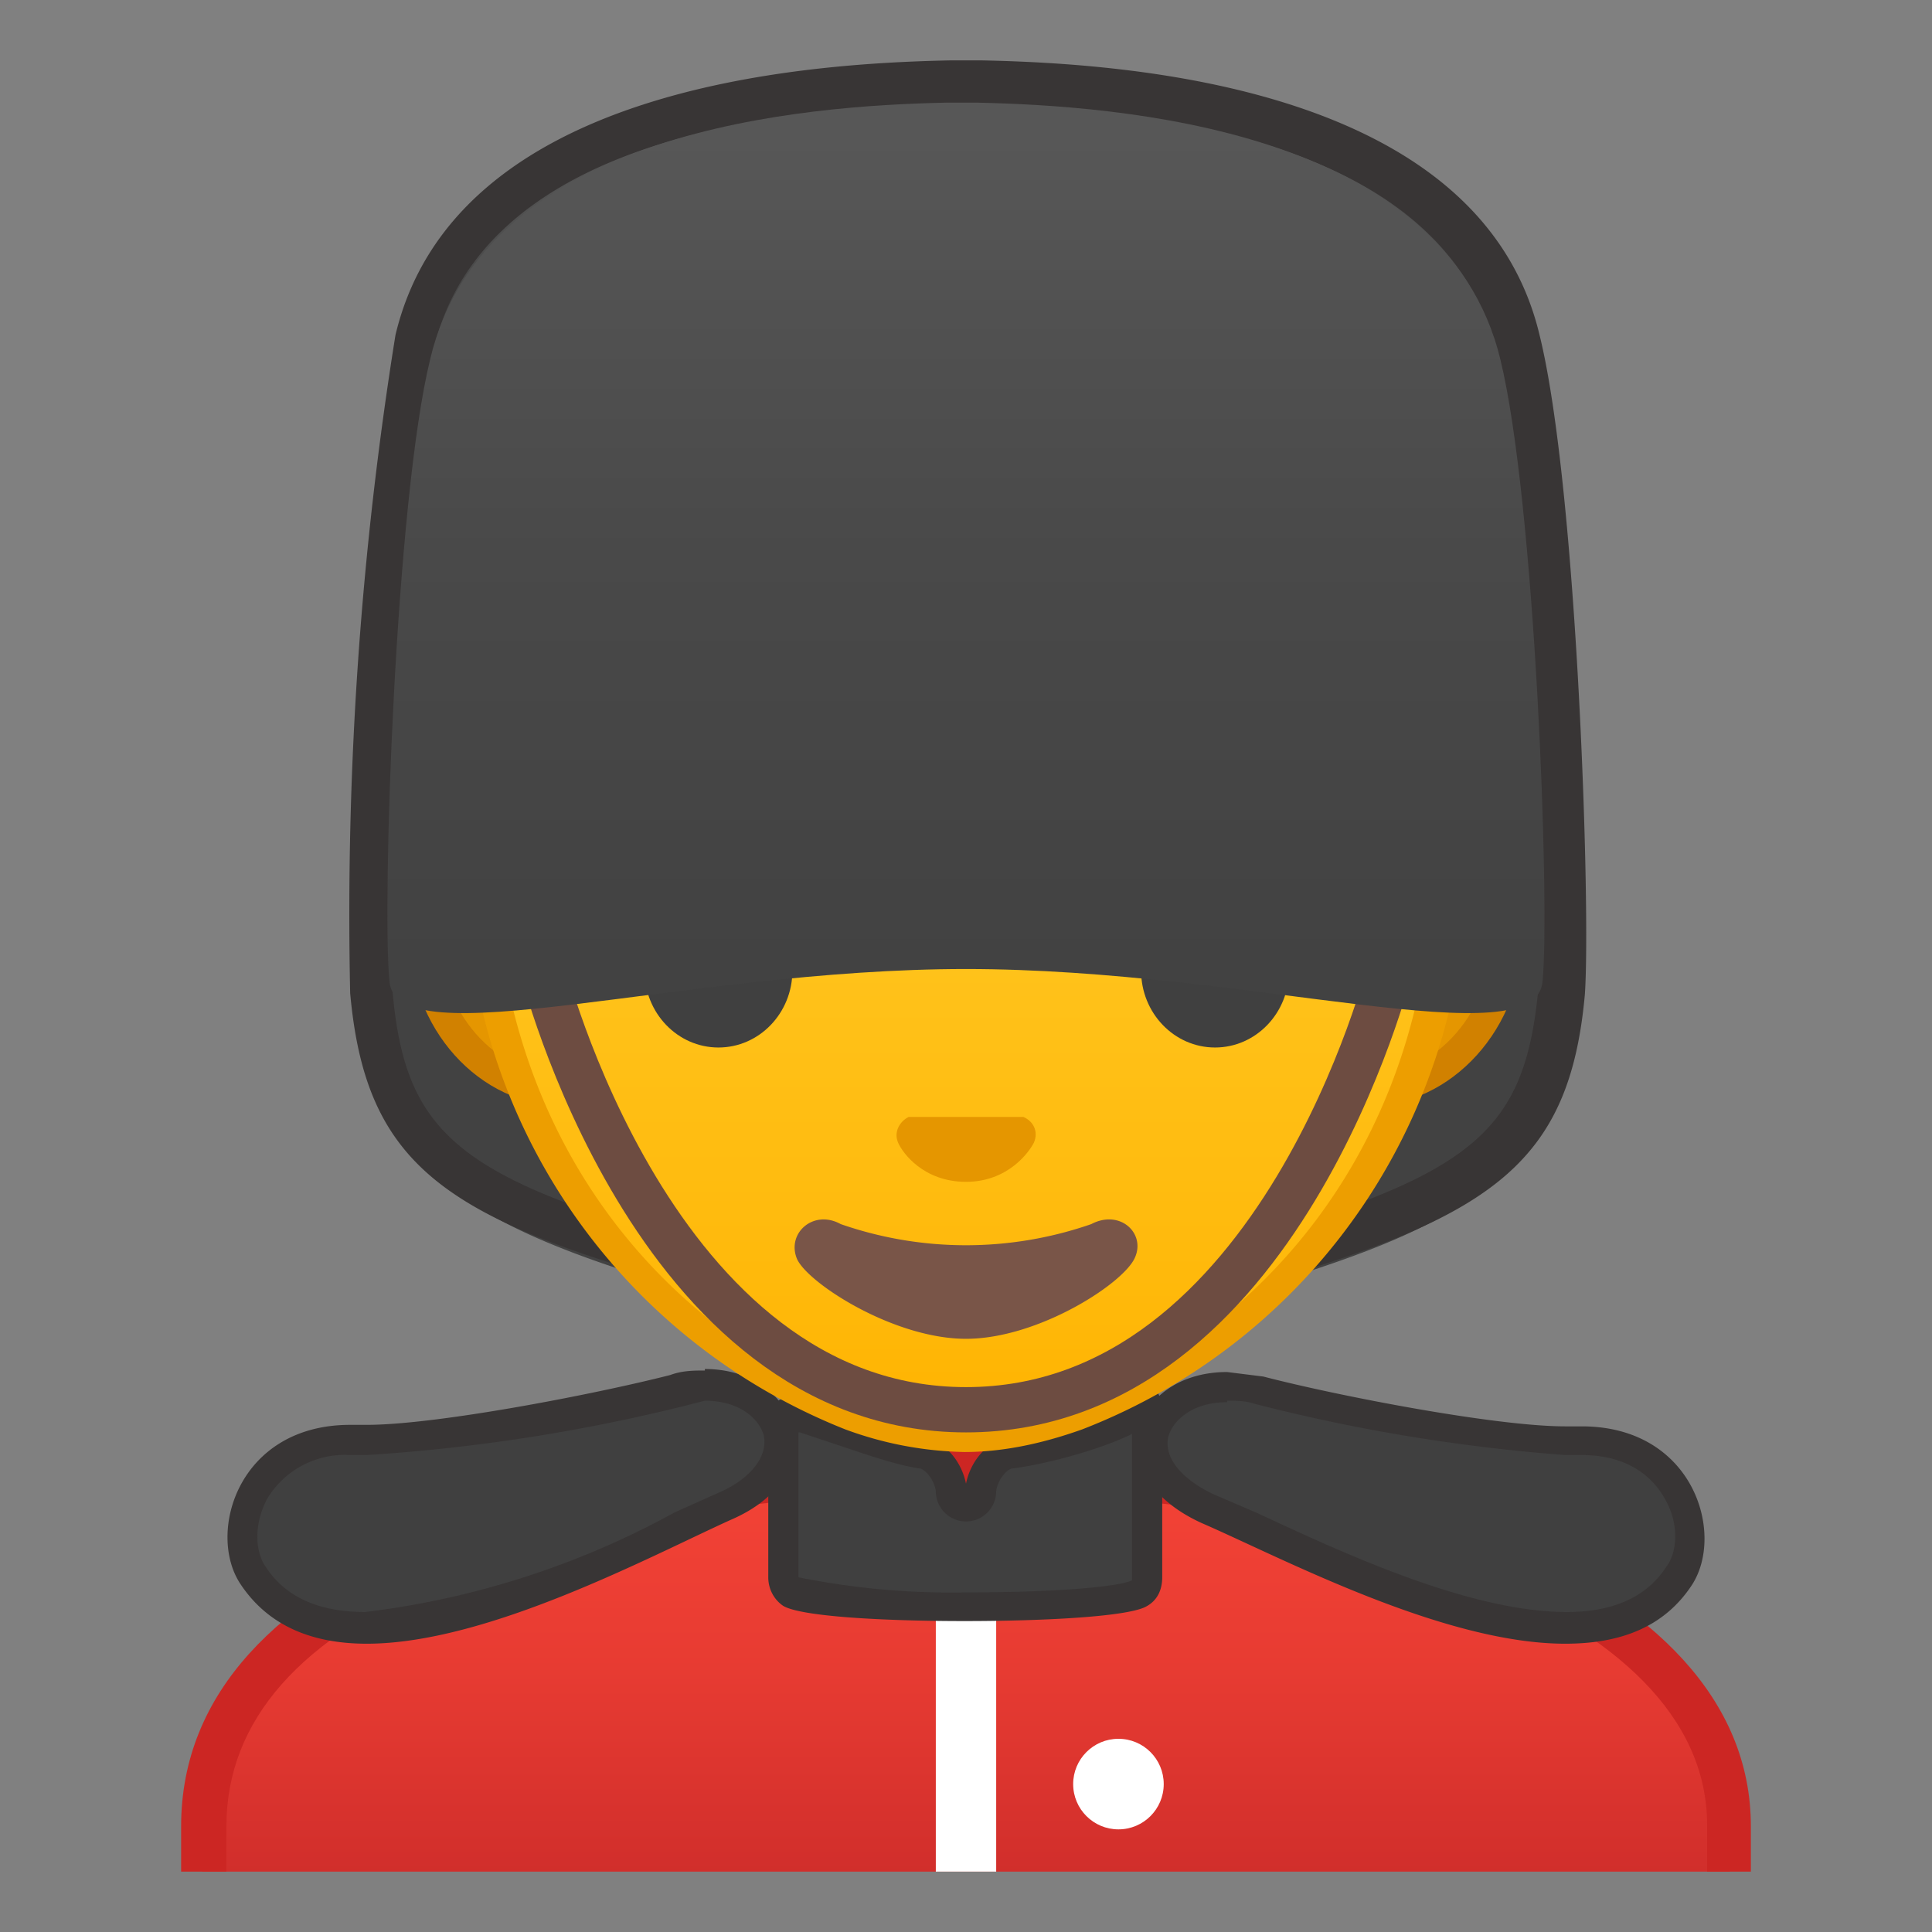 <svg viewBox="0 0 128 128" xmlns="http://www.w3.org/2000/svg" xmlns:xlink="http://www.w3.org/1999/xlink"><rect x="0" y="0" width="128" height="128" fill="#808080" stroke="none"/><linearGradient id="a" x1="64.2" x2="64.2" y1="-9.1" y2="31.5" gradientUnits="userSpaceOnUse"><stop stop-color="#757575" offset="0"/><stop stop-color="#424242" offset=".8"/></linearGradient><path d="M101.2 22.6C97.3 6.2 75 4.6 65 4.4h-2C53 4.5 31 6 27 22.5a248.6 248.6 0 0 0-2.8 43.7c1 11 5.7 14.6 20.4 19C55.3 88.4 60 89.5 63 89.8v.1h2c2-.4 7.9-1.5 18.6-4.7 14.7-4.4 19.5-8 20.5-19a249 249 0 0 0-3-43.6z" fill="url(#a)"/><path d="M62.9 7h1.8C90 7.4 97.3 16 99 23c2.3 9.5 3.4 37.2 2.9 42.7-.9 9.1-4.2 12-18.9 16.3a152.3 152.3 0 0 1-19.2 4.6H62.9c-1.7-.3-7-1.3-18.3-4.6-14.5-4.2-17.8-7.2-18.6-16.4-.5-5.7.5-33.1 2.8-42.7 1.7-7 8.9-15.5 33.7-15.9h.3M65 4h-2c-10 .2-32.9 1.8-36.8 18.2a242 242 0 0 0-3 43.6c1 11.1 6 14.7 21 19 11 3.3 15.8 4.3 18.8 4.7l.3.1H65v-.1c2-.4 8-1.4 19-4.6 15-4.4 20-8 21-19 .4-5.6-.5-33.6-3-43.7C98.1 5.8 75 4.2 65 4z" fill="#383535"/><defs><path id="b" d="M4 4h120v120H4z"/></defs><clipPath id="c"><use xlink:href="#b"/></clipPath><g clip-path="url(#c)"><linearGradient id="d" x1="64" x2="64" y1="97.4" y2="130.6" gradientUnits="userSpaceOnUse"><stop stop-color="#F44336" offset="0"/><stop stop-color="#E73B32" offset=".4"/><stop stop-color="#C62828" offset="1"/></linearGradient><path d="M13.4 130.6V121c0-17.3 27.3-23.5 50.6-23.6h.2c13.4 0 25.8 2.2 35 6.1 7 3 15.4 8.4 15.4 17.5v9.6H13.5z" fill="url(#d)"/><path d="M64.1 98.9c24.4 0 49 7.6 49 22v8.2H15V121c0-7 4.9-12.6 14.6-16.5 8.7-3.6 21-5.6 34.5-5.6h.1m0-2.9H64c-25.6 0-52 7.1-52 25v11h104v-11c0-16.9-26.1-25-51.9-25z" fill="#CC2623"/><path d="M66 130.7h-4v-23.9c0-.5.9-1 2-1s2 .5 2 1v23.9z" fill="#fff"/><circle cx="74.1" cy="118.2" r="3" fill="#fff"/></g><path d="M24.2 107.8c-3.5 0-6-1-7.5-3.4-1-1.5-.9-3.7.1-5.6.7-1.3 2.5-3.4 6.4-3.4h1.1c4.7 0 14.9-2 20.3-3.4l2.1-.2c2.5 0 4.5 1.3 4.9 3.1.4 2-1 3.7-3.6 5l-2.8 1.2a57.5 57.5 0 0 1-21 6.8z" fill="#404040"/><path d="M46.7 90.8v2c2.3 0 3.6 1.2 3.9 2.3.3 1.4-.9 2.9-3 3.8l-2.9 1.3a56.7 56.7 0 0 1-20.5 6.6c-3.1 0-5.3-1-6.6-3-.7-1-.8-2.8.1-4.5a6 6 0 0 1 5.5-2.9h1.1a118 118 0 0 0 22.4-3.6v-2m0 0c-.7 0-1.5 0-2.3.3-5.1 1.3-15.5 3.3-20.1 3.3h-1.1c-7.4 0-9.5 7.1-7.3 10.5 1.9 2.9 4.9 4 8.4 4 8 0 18.8-5.8 24.1-8.2 7-3 4.5-10-1.7-10z" fill="#383535"/><path d="M103.8 107.8c-6.7 0-15.3-4-21-6.7L80 99.8c-2.6-1.1-4-3-3.6-4.9.4-1.8 2.4-3.1 4.9-3.1.6 0 1.4 0 2 .2 5.5 1.4 15.7 3.4 20.4 3.4h1.1c4 0 5.7 2.1 6.4 3.4 1 1.9 1 4.1 0 5.6-1.4 2.3-3.9 3.4-7.4 3.4z" fill="#404040"/><path d="M81.3 92.8c.6 0 1.2 0 1.8.2a118 118 0 0 0 20.6 3.4h1.1c3.4 0 4.9 1.8 5.5 2.9 1 1.7.8 3.6.1 4.5-1.3 2-3.5 3-6.6 3-6.5 0-15-4-20.6-6.6L80.4 99c-2.1-1-3.3-2.4-3-3.8.3-1.1 1.6-2.3 3.9-2.3m0-2c-6.3 0-8.7 6.8-1.7 10 5.3 2.3 16 8 24.1 8 3.5 0 6.5-1 8.4-3.9 2.2-3.4.1-10.5-7.3-10.5h-1.1c-4.6 0-15-2-20-3.3l-2.4-.3z" fill="#383535"/><path d="M64 106.5c-6.5 0-10.8-.5-11.6-.9-.3-.2-.5-.6-.5-1v-9.2c0-1.4.3-1.7.3-1.7l1 .2h.2l2.6 1c1.8.5 3.7 1.2 5.1 1.5.9.1 1.7 1 2 2.2 0 .5.4.8.9.8s.9-.3 1-.8c.2-1.1 1-2 1.8-2.2 2.3-.5 5.7-1.5 7.9-2.3l1.1-.6.2-.1v11.2c0 .4-.1.8-.5 1-.7.4-5 .9-11.5.9z" fill="#404040"/><path d="M53 94.9l2.7.9c1.8.6 3.8 1.3 5.3 1.5.3.1.9.7 1 1.5a2 2 0 0 0 4 0c.1-.8.7-1.4 1-1.5 2.4-.3 6-1.3 8-2.3v9.7c-.8.4-4.7.8-11 .8a51.2 51.2 0 0 1-11.1-1v-9.6M76.3 92c-.5 0-1.2.8-2 1-2.2 1-5.5 1.9-7.6 2.3-1.3.2-2.4 1.5-2.7 3-.3-1.5-1.4-2.8-2.7-3-2-.4-5.3-1.7-7.7-2.4l-1.4-.3c-.7 0-1.3.5-1.3 2.7v9.2c0 .8.4 1.5 1 1.9 1.2.7 6.6 1 12 1s11-.3 12.1-1c.7-.4 1-1.1 1-1.9v-9.2c.1-2.5-.2-3.3-.7-3.3z" fill="#383535"/><path d="M37.5 72.3c-5.2 0-9.4-4.7-9.4-10.4s4.2-10.5 9.4-10.5h53c5.2 0 9.4 4.7 9.4 10.5s-4.2 10.4-9.4 10.4h-53z" fill="#E59600"/><path d="M90.5 52.4c4.7 0 8.4 4.3 8.4 9.4s-3.7 9.5-8.4 9.5h-53c-4.7 0-8.4-4.3-8.4-9.5s3.7-9.4 8.4-9.4h53m0-2h-53c-5.8 0-10.4 5.2-10.4 11.4 0 6.3 4.6 11.5 10.4 11.5h53c5.7 0 10.4-5.2 10.4-11.5 0-6.2-4.6-11.4-10.4-11.4z" fill="#D18100"/><linearGradient id="e" x1="64" x2="64" y1="94.7" y2="17.9" gradientUnits="userSpaceOnUse"><stop stop-color="#FFB300" offset="0"/><stop stop-color="#FFB809" offset=".1"/><stop stop-color="#FFC21A" offset=".4"/><stop stop-color="#FFC825" offset=".7"/><stop stop-color="#FFCA28" offset="1"/></linearGradient><path d="M64 95.3c-2.3 0-5-.5-7.6-1.5A38.7 38.7 0 0 1 32 56c-.1-28.8 17.2-39 32-39s32.1 10.2 32.1 39a38.6 38.6 0 0 1-24.6 37.8 23 23 0 0 1-7.5 1.5z" fill="url(#e)"/><path d="M64 18a29 29 0 0 1 21.6 9.2A41.3 41.3 0 0 1 95 56c0 21-12.9 33-24 37-2.4.8-5 1.3-7.1 1.3-2.2 0-4.7-.5-7.2-1.4-11-3.9-24-16-24-37 0-12 3.4-22 9.7-28.7A29 29 0 0 1 64 18m0-2c-17.2 0-33.1 12.8-33.1 40A39.8 39.8 0 0 0 56 94.7a24 24 0 0 0 7.9 1.5c2.4 0 5-.5 7.8-1.5A39.8 39.8 0 0 0 97.1 56c0-27.2-15.9-40-33.1-40z" fill="#ED9E00"/><path d="M67.8 74h-7.6c-.6.3-1 1-.7 1.7s1.7 2.6 4.5 2.6 4.2-2 4.5-2.6c.3-.7 0-1.4-.7-1.7z" fill="#E59600"/><path d="M72.3 81.1a25.3 25.3 0 0 1-16.6 0c-1.8-1-3.6.6-2.9 2.3.7 1.6 6.4 5.3 11.2 5.3s10.5-3.7 11.2-5.4c.7-1.6-1-3.2-2.9-2.2z" fill="#795548"/><radialGradient id="f" cx="64.3" cy="4.3" r="48.9" gradientTransform="matrix(1 0 0 .951 0 3.2)" gradientUnits="userSpaceOnUse"><stop stop-color="#6D4C41" offset="0"/><stop stop-color="#543930" offset="1"/></radialGradient><path d="M64 7c-45.5.3-36.2 49.6-36.2 49.6L33 65a82 82 0 0 1 4.8-24.3c1-2.6 4-4.2 6.8-3.7 4.5.8 11.6 1.8 19.4 1.8h.2c7.8 0 14.9-1 19.3-1.8a6 6 0 0 1 6.8 3.7A82 82 0 0 1 95 65c0 .2 5.1-8.4 5.1-8.4s9.3-49.3-36-49.6z" fill="url(#f)"/><g fill="#404040"><ellipse cx="47.6" cy="64.3" rx="4.9" ry="5.1"/><ellipse cx="80.5" cy="64.3" rx="4.9" ry="5.1"/></g><path d="M92.1 64.1S84.8 93.4 64 93.4 35.9 64 35.9 64" fill="none" stroke="#6D4C41" stroke-linecap="round" stroke-linejoin="round" stroke-miterlimit="10" stroke-width="3"/><linearGradient id="g" x1="64" x2="64" y1="9" y2="64.2" gradientUnits="userSpaceOnUse"><stop stop-color="#575757" offset="0"/><stop stop-color="#494949" offset=".5"/><stop stop-color="#424242" offset="1"/></linearGradient><path d="M99.4 23.8C95.7 8.5 74 7 64.7 6.8h-2c-9.3.2-30.6 1.7-34.2 17-2.3 9.4-3.2 36-2.7 41.2.4 5.2 19.3-.8 38.2-.8 18.9 0 37.8 6 38.2.8.5-5.2-.5-31.8-2.8-41.2z" fill="url(#g)"/></svg>